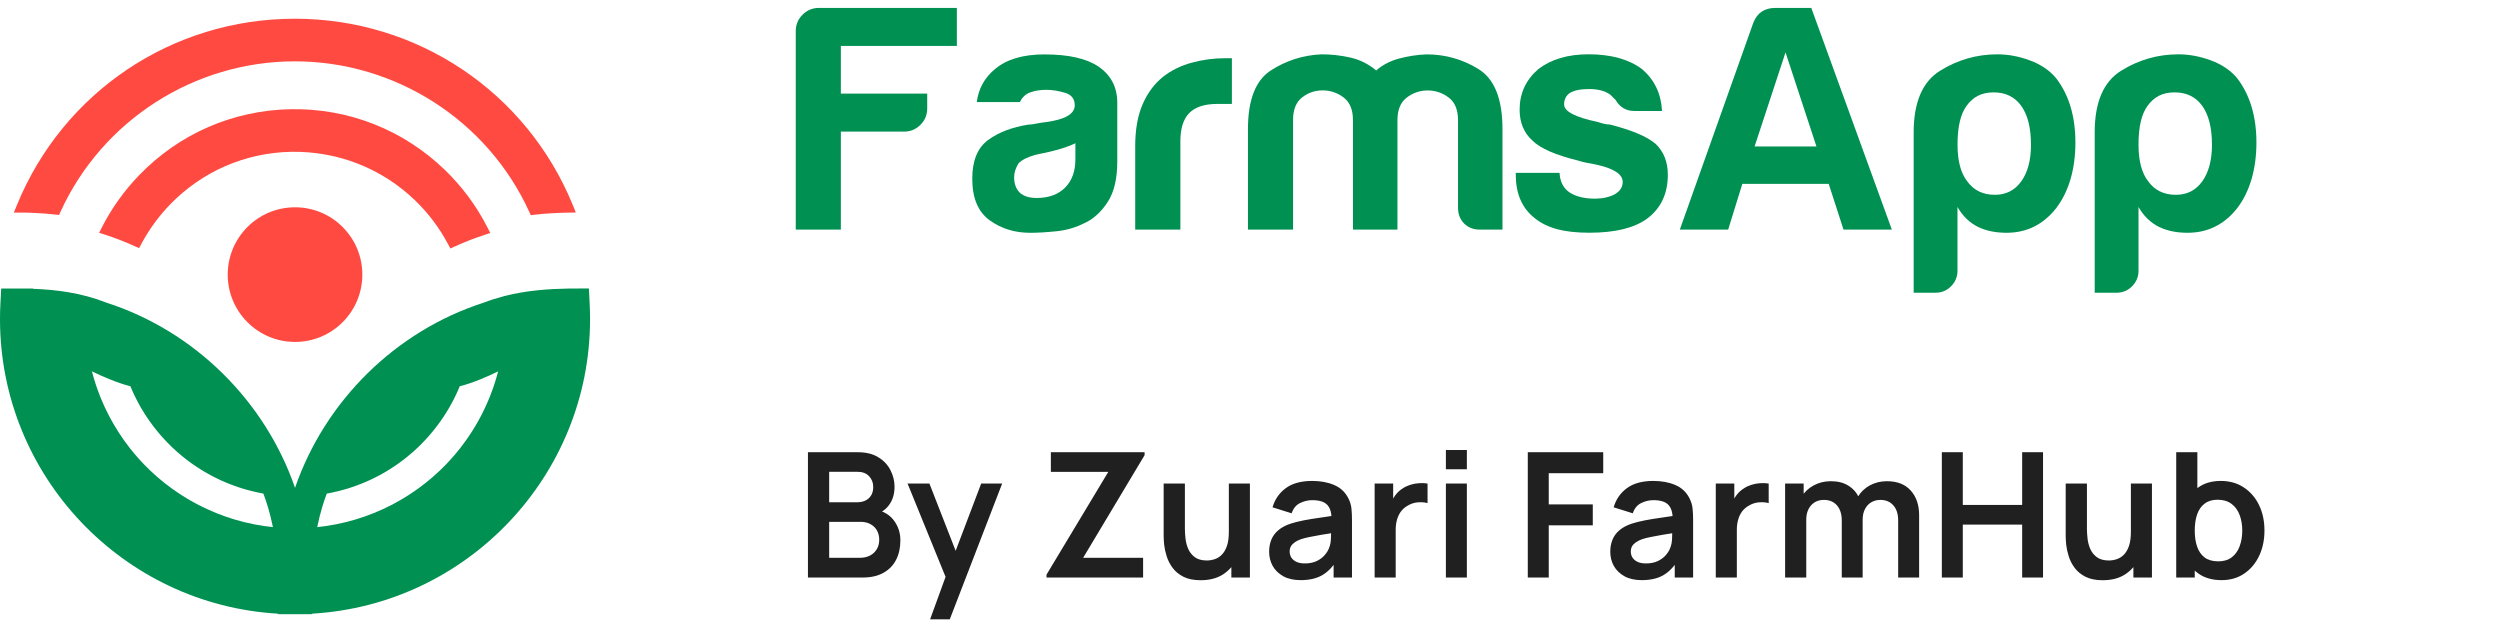 <svg width="158" height="40" viewBox="0 0 158 40" fill="none" xmlns="http://www.w3.org/2000/svg">
<path fill-rule="evenodd" clip-rule="evenodd" d="M18.646 13.101C20.995 13.101 22.9 15.005 22.9 17.355C22.9 19.705 20.995 21.61 18.646 21.61C16.297 21.61 14.392 19.705 14.392 17.355C14.392 15.005 16.297 13.101 18.646 13.101Z" fill="#FF4A42"/>
<path d="M2.09 13.113C2.555 13.131 3.035 13.165 3.524 13.22C6.21 7.361 12.066 3.537 18.635 3.537C25.203 3.537 31.067 7.366 33.751 13.232C34.501 13.145 35.221 13.111 35.891 13.098C33.04 6.123 26.265 1.523 18.635 1.523C11.004 1.523 4.231 6.122 1.38 13.095H2.09L2.09 13.113H2.09Z" fill="#FF4A42"/>
<path d="M33.545 13.598L33.442 13.374C30.803 7.605 24.991 3.877 18.635 3.877C12.28 3.877 6.475 7.6 3.834 13.362L3.731 13.586L3.486 13.558C3.027 13.506 2.553 13.471 2.079 13.453L1.732 13.441V13.435H0.875L1.066 12.967C3.993 5.808 10.889 1.183 18.635 1.183C26.381 1.183 33.279 5.81 36.206 12.97L36.393 13.429L35.898 13.439C35.1 13.454 34.431 13.495 33.791 13.57L33.546 13.599L33.545 13.598ZM18.635 3.197C25.174 3.197 31.161 6.985 33.957 12.867C34.404 12.821 34.869 12.79 35.383 12.772C32.461 6.128 25.94 1.863 18.635 1.863C11.331 1.863 4.82 6.121 1.894 12.756H2.451L2.45 12.789C2.742 12.805 3.033 12.828 3.319 12.856C6.117 6.98 12.102 3.197 18.635 3.197Z" fill="#FF4A42"/>
<path d="M18.383 7.241C14.826 7.305 11.507 8.75 9.036 11.311C8.107 12.273 7.341 13.351 6.749 14.509C7.396 14.718 8.028 14.964 8.642 15.242C9.131 14.328 9.747 13.475 10.486 12.709C12.583 10.536 15.4 9.309 18.42 9.254C18.49 9.254 18.559 9.253 18.628 9.253C21.571 9.253 24.349 10.373 26.473 12.421C27.344 13.262 28.061 14.221 28.614 15.26C29.227 14.981 29.858 14.735 30.503 14.525C29.839 13.22 28.956 12.019 27.871 10.972C25.31 8.502 21.939 7.176 18.384 7.241H18.383Z" fill="#FF4A42"/>
<path d="M28.462 15.702L28.312 15.42C27.769 14.398 27.07 13.472 26.235 12.666C24.132 10.637 21.352 9.55 18.424 9.594C15.496 9.647 12.763 10.837 10.729 12.945C10.023 13.677 9.421 14.504 8.94 15.403L8.791 15.683L8.501 15.553C7.89 15.276 7.264 15.034 6.643 14.833L6.264 14.711L6.446 14.355C7.057 13.158 7.847 12.055 8.791 11.075C11.325 8.45 14.729 6.968 18.377 6.902C22.017 6.836 25.478 8.194 28.106 10.728C29.207 11.79 30.115 13.016 30.805 14.372L30.985 14.726L30.608 14.85C29.983 15.054 29.36 15.297 28.754 15.572L28.463 15.704L28.462 15.702ZM18.627 8.913C21.655 8.913 24.525 10.072 26.707 12.177C27.517 12.959 28.207 13.848 28.76 14.823C29.173 14.644 29.592 14.48 30.015 14.331C29.384 13.181 28.584 12.134 27.633 11.217C25.137 8.808 21.848 7.512 18.388 7.581C14.922 7.642 11.688 9.051 9.28 11.546C8.475 12.381 7.788 13.31 7.236 14.314C7.658 14.461 8.078 14.625 8.494 14.805C8.977 13.958 9.563 13.175 10.241 12.473C12.4 10.234 15.303 8.971 18.413 8.915C18.485 8.914 18.556 8.913 18.628 8.913H18.627Z" fill="#FF4A42"/>
<path d="M37.292 20.169C37.292 19.846 37.283 19.516 37.267 19.189L37.218 18.232L36.198 18.234C36.116 18.234 36.033 18.234 35.951 18.236C34.732 18.258 33.343 18.339 31.908 18.703V18.7L31.847 18.72C31.421 18.83 30.993 18.964 30.563 19.13C25.002 20.921 20.541 25.337 18.646 30.831C16.753 25.338 12.292 20.921 6.727 19.128C5.142 18.502 3.541 18.307 2.091 18.253V18.235L1.033 18.234H0.075L0.026 19.189C0.008 19.516 0 19.846 0 20.169C0 30.08 7.783 38.216 17.557 38.783L17.555 38.815H17.716V38.817H18.496L18.646 38.816H18.796L19.577 38.817V38.815H19.732L19.73 38.783C29.507 38.219 37.292 30.082 37.292 20.169H37.292ZM16.808 33.259C16.77 33.255 16.731 33.25 16.693 33.245C16.268 33.182 15.849 33.1 15.438 32.999C15.424 32.995 15.409 32.99 15.395 32.987C15.207 32.94 15.022 32.89 14.838 32.835C14.793 32.822 14.75 32.807 14.706 32.793C14.553 32.745 14.4 32.697 14.249 32.644C14.194 32.625 14.141 32.604 14.086 32.584C13.947 32.534 13.809 32.482 13.673 32.427C13.615 32.403 13.556 32.378 13.498 32.353C13.367 32.299 13.238 32.243 13.11 32.184C13.05 32.157 12.99 32.128 12.931 32.1C12.806 32.041 12.682 31.98 12.559 31.916C12.5 31.886 12.441 31.855 12.383 31.824C12.261 31.759 12.141 31.692 12.022 31.624C11.964 31.591 11.908 31.558 11.851 31.524C11.732 31.453 11.615 31.381 11.498 31.306C11.444 31.271 11.39 31.237 11.336 31.201C11.219 31.124 11.104 31.044 10.988 30.964C10.938 30.928 10.888 30.894 10.839 30.858C10.721 30.772 10.605 30.684 10.491 30.594C10.447 30.56 10.402 30.527 10.359 30.492C10.237 30.395 10.119 30.296 10.001 30.194C9.966 30.165 9.931 30.136 9.897 30.106C9.765 29.99 9.635 29.871 9.507 29.749C9.49 29.733 9.472 29.717 9.455 29.7C9.014 29.277 8.604 28.824 8.226 28.345C8.202 28.314 8.179 28.282 8.155 28.252C8.057 28.125 7.96 27.997 7.866 27.866C7.832 27.818 7.8 27.768 7.766 27.72C7.685 27.605 7.606 27.489 7.529 27.37C7.491 27.312 7.455 27.253 7.418 27.194C7.349 27.084 7.28 26.973 7.213 26.86C7.174 26.794 7.137 26.728 7.1 26.662C7.039 26.554 6.979 26.445 6.92 26.335C6.882 26.264 6.845 26.191 6.809 26.119C6.755 26.012 6.702 25.904 6.651 25.796C6.615 25.72 6.58 25.642 6.545 25.565C6.497 25.459 6.451 25.352 6.407 25.244C6.373 25.163 6.339 25.082 6.307 25C6.265 24.893 6.226 24.787 6.186 24.679C6.155 24.593 6.124 24.508 6.095 24.422C6.059 24.317 6.026 24.21 5.992 24.103C5.964 24.013 5.935 23.924 5.91 23.834C5.879 23.728 5.852 23.623 5.824 23.517C5.82 23.501 5.816 23.486 5.812 23.47C6.48 23.796 7.391 24.193 8.242 24.413C8.247 24.424 8.252 24.434 8.256 24.445C8.297 24.544 8.339 24.642 8.382 24.74C8.408 24.796 8.433 24.852 8.459 24.907C8.506 25.006 8.554 25.104 8.604 25.202C8.628 25.251 8.653 25.302 8.679 25.351C8.749 25.486 8.823 25.619 8.898 25.751C8.915 25.78 8.932 25.808 8.949 25.836C9.018 25.954 9.09 26.072 9.164 26.187C9.199 26.241 9.234 26.293 9.269 26.346C9.324 26.428 9.379 26.51 9.436 26.59C9.476 26.648 9.517 26.705 9.559 26.761C9.613 26.836 9.669 26.91 9.725 26.983C9.769 27.04 9.813 27.096 9.858 27.152C9.916 27.226 9.976 27.297 10.036 27.369C10.081 27.421 10.124 27.475 10.17 27.527C10.245 27.614 10.323 27.699 10.402 27.782C10.461 27.847 10.521 27.91 10.582 27.973C10.66 28.053 10.738 28.133 10.819 28.211C10.871 28.262 10.926 28.312 10.979 28.361C11.043 28.421 11.108 28.481 11.174 28.54C11.232 28.591 11.291 28.642 11.35 28.691C11.414 28.746 11.479 28.8 11.545 28.854C11.605 28.903 11.666 28.952 11.727 29C11.795 29.053 11.864 29.104 11.933 29.156C11.994 29.201 12.055 29.247 12.117 29.292C12.199 29.349 12.281 29.405 12.364 29.46C12.456 29.522 12.549 29.583 12.643 29.642C12.73 29.697 12.818 29.752 12.906 29.805C12.972 29.845 13.04 29.882 13.107 29.919C13.182 29.961 13.257 30.003 13.333 30.044C13.403 30.082 13.474 30.119 13.546 30.155C13.621 30.193 13.696 30.23 13.772 30.267C13.845 30.301 13.917 30.336 13.99 30.369C14.068 30.404 14.148 30.438 14.227 30.472C14.299 30.502 14.37 30.533 14.444 30.563C14.537 30.6 14.631 30.635 14.726 30.67C14.826 30.707 14.927 30.743 15.029 30.778C15.136 30.814 15.242 30.849 15.35 30.882C15.423 30.904 15.497 30.924 15.57 30.945C15.657 30.969 15.745 30.994 15.833 31.016C15.911 31.036 15.988 31.054 16.065 31.072C16.153 31.093 16.24 31.112 16.328 31.131C16.406 31.147 16.484 31.163 16.562 31.178C16.59 31.183 16.617 31.187 16.644 31.192C16.814 31.638 17.058 32.367 17.248 33.313C17.101 33.297 16.956 33.278 16.812 33.258L16.808 33.259ZM31.468 23.518C31.439 23.624 31.412 23.73 31.382 23.834C31.356 23.925 31.328 24.014 31.3 24.104C31.266 24.21 31.233 24.317 31.197 24.423C31.167 24.509 31.137 24.594 31.105 24.68C31.067 24.787 31.026 24.894 30.985 25C30.952 25.083 30.919 25.163 30.885 25.245C30.84 25.353 30.794 25.46 30.747 25.566C30.712 25.643 30.677 25.721 30.64 25.797C30.59 25.906 30.537 26.013 30.483 26.119C30.446 26.192 30.409 26.264 30.372 26.336C30.313 26.446 30.253 26.555 30.192 26.663C30.154 26.729 30.117 26.795 30.078 26.861C30.012 26.974 29.944 27.085 29.874 27.195C29.837 27.253 29.8 27.314 29.762 27.371C29.685 27.49 29.606 27.606 29.526 27.721C29.492 27.769 29.459 27.818 29.425 27.866C29.331 27.997 29.234 28.125 29.136 28.252C29.113 28.283 29.09 28.315 29.066 28.345C28.688 28.825 28.277 29.278 27.837 29.701C27.82 29.717 27.802 29.733 27.784 29.75C27.657 29.872 27.527 29.991 27.394 30.107C27.361 30.137 27.325 30.166 27.291 30.195C27.173 30.296 27.054 30.396 26.933 30.493C26.889 30.528 26.845 30.561 26.801 30.595C26.687 30.685 26.571 30.773 26.453 30.858C26.404 30.895 26.354 30.929 26.303 30.965C26.189 31.045 26.073 31.125 25.955 31.202C25.902 31.238 25.847 31.272 25.793 31.307C25.677 31.381 25.559 31.454 25.441 31.525C25.384 31.559 25.327 31.591 25.27 31.624C25.151 31.693 25.03 31.759 24.909 31.824C24.85 31.856 24.792 31.887 24.733 31.917C24.61 31.981 24.486 32.042 24.36 32.101C24.301 32.129 24.242 32.158 24.182 32.185C24.054 32.243 23.924 32.299 23.794 32.354C23.735 32.379 23.678 32.404 23.618 32.428C23.482 32.483 23.343 32.534 23.205 32.585C23.151 32.604 23.097 32.626 23.042 32.645C22.892 32.697 22.739 32.746 22.586 32.794C22.541 32.808 22.498 32.822 22.454 32.836C22.27 32.89 22.084 32.941 21.897 32.988C21.882 32.991 21.868 32.996 21.853 32.999C21.443 33.101 21.024 33.183 20.598 33.245C20.561 33.251 20.522 33.255 20.484 33.26C20.339 33.28 20.194 33.3 20.048 33.315C20.239 32.371 20.482 31.641 20.652 31.194C20.679 31.189 20.706 31.185 20.733 31.18C20.812 31.165 20.89 31.15 20.968 31.133C21.056 31.115 21.143 31.095 21.23 31.075C21.308 31.057 21.386 31.039 21.462 31.019C21.55 30.996 21.639 30.972 21.726 30.947C21.799 30.927 21.873 30.907 21.945 30.885C22.053 30.852 22.16 30.816 22.266 30.78C22.368 30.746 22.47 30.709 22.57 30.672C22.665 30.638 22.759 30.602 22.852 30.565C22.925 30.537 22.996 30.505 23.069 30.474C23.148 30.44 23.227 30.407 23.306 30.371C23.379 30.338 23.451 30.304 23.524 30.269C23.599 30.233 23.675 30.196 23.75 30.157C23.822 30.121 23.892 30.085 23.963 30.047C24.039 30.007 24.114 29.965 24.189 29.922C24.255 29.884 24.323 29.847 24.389 29.808C24.478 29.755 24.565 29.7 24.653 29.645C24.746 29.585 24.839 29.524 24.932 29.463C25.015 29.407 25.097 29.352 25.178 29.294C25.24 29.25 25.301 29.204 25.363 29.158C25.432 29.107 25.5 29.055 25.569 29.003C25.63 28.955 25.691 28.906 25.751 28.856C25.817 28.803 25.882 28.749 25.946 28.693C26.005 28.643 26.064 28.593 26.121 28.542C26.187 28.484 26.251 28.424 26.316 28.363C26.37 28.313 26.424 28.264 26.477 28.214C26.558 28.136 26.636 28.056 26.714 27.975C26.775 27.913 26.835 27.849 26.894 27.785C26.972 27.7 27.05 27.616 27.126 27.529C27.171 27.477 27.215 27.424 27.259 27.371C27.32 27.299 27.38 27.228 27.438 27.155C27.482 27.099 27.527 27.042 27.57 26.985C27.626 26.912 27.682 26.838 27.737 26.764C27.778 26.707 27.82 26.65 27.86 26.593C27.917 26.512 27.972 26.431 28.026 26.348C28.062 26.296 28.097 26.243 28.132 26.189C28.206 26.073 28.277 25.957 28.347 25.838C28.364 25.81 28.381 25.781 28.397 25.753C28.473 25.622 28.546 25.488 28.617 25.354C28.643 25.304 28.667 25.254 28.692 25.204C28.741 25.107 28.79 25.009 28.837 24.909C28.863 24.854 28.888 24.798 28.913 24.742C28.957 24.645 29 24.546 29.04 24.448C29.044 24.437 29.049 24.426 29.053 24.415C29.905 24.196 30.816 23.798 31.484 23.472C31.48 23.488 31.476 23.504 31.472 23.519L31.468 23.518Z" fill="#009152"/>
<path d="M50.292 14.509V1.967C50.292 1.56 50.435 1.214 50.721 0.929C51.007 0.643 51.352 0.5 51.759 0.5H60.473V2.902H53.142V5.917H58.6V6.852C58.6 7.26 58.457 7.605 58.171 7.89C57.885 8.176 57.54 8.319 57.133 8.319H53.142V14.509H50.292Z" fill="#009152"/>
<path d="M68.614 14.062C68.045 14.362 67.44 14.543 66.802 14.612C66.164 14.678 65.6 14.714 65.112 14.714C64.135 14.714 63.278 14.45 62.547 13.921C61.814 13.393 61.447 12.517 61.447 11.295C61.447 10.155 61.781 9.34 62.445 8.852C63.109 8.364 63.957 8.038 64.99 7.876C65.126 7.876 65.288 7.855 65.478 7.814C65.669 7.774 65.885 7.74 66.131 7.712C67.326 7.55 67.924 7.198 67.924 6.652C67.924 6.245 67.714 5.981 67.293 5.859C66.871 5.738 66.486 5.676 66.133 5.676C65.752 5.676 65.414 5.731 65.114 5.838C64.814 5.948 64.597 6.15 64.462 6.45H61.733C61.84 5.609 62.221 4.917 62.874 4.374C63.607 3.75 64.652 3.438 66.009 3.438C67.528 3.438 68.669 3.695 69.431 4.212C70.219 4.755 70.612 5.514 70.612 6.493V10.197C70.612 11.283 70.414 12.131 70.021 12.743C69.628 13.355 69.159 13.795 68.616 14.067L68.614 14.062ZM67.962 9.055C67.581 9.245 67.052 9.421 66.374 9.583L65.438 9.786C64.95 9.921 64.595 10.098 64.378 10.314C64.188 10.614 64.093 10.912 64.093 11.209C64.093 11.617 64.214 11.943 64.459 12.186C64.704 12.402 65.057 12.512 65.519 12.512C66.278 12.512 66.876 12.295 67.312 11.859C67.747 11.424 67.964 10.829 67.964 10.067V9.048L67.962 9.055Z" fill="#009152"/>
<path d="M71.745 14.509V9.257C71.745 8.198 71.9 7.309 72.214 6.59C72.526 5.871 72.955 5.295 73.498 4.859C74.012 4.452 74.617 4.155 75.309 3.964C76.002 3.774 76.714 3.678 77.448 3.678H77.855V6.569H76.919C76.131 6.569 75.548 6.759 75.169 7.138C74.788 7.519 74.6 8.117 74.6 8.931V14.509H71.75H71.745Z" fill="#009152"/>
<path d="M88.316 14.509H85.507V7.586C85.507 6.933 85.309 6.46 84.916 6.16C84.523 5.862 84.081 5.712 83.593 5.712C83.104 5.712 82.669 5.862 82.29 6.16C81.909 6.46 81.721 6.933 81.721 7.586V14.509H78.871V8.157C78.871 6.312 79.352 5.076 80.316 4.452C81.281 3.829 82.345 3.488 83.514 3.433C84.138 3.433 84.75 3.502 85.347 3.638C85.945 3.774 86.488 4.045 86.976 4.452C87.383 4.1 87.864 3.848 88.421 3.7C88.978 3.55 89.554 3.462 90.152 3.436C91.347 3.436 92.445 3.748 93.45 4.371C94.454 4.995 94.957 6.26 94.957 8.16V14.512H93.531C93.124 14.512 92.79 14.383 92.533 14.126C92.276 13.869 92.147 13.536 92.147 13.129V7.59C92.147 6.938 91.95 6.464 91.557 6.164C91.164 5.867 90.721 5.717 90.233 5.717C89.745 5.717 89.302 5.867 88.909 6.164C88.516 6.464 88.319 6.938 88.319 7.59V14.514L88.316 14.509Z" fill="#009152"/>
<path d="M95.795 10.926H98.564C98.59 11.469 98.795 11.876 99.176 12.148C99.583 12.419 100.126 12.555 100.804 12.555C101.292 12.555 101.714 12.459 102.066 12.269C102.392 12.079 102.554 11.821 102.554 11.495C102.554 11.007 101.985 10.64 100.845 10.395C100.357 10.314 99.99 10.233 99.745 10.15C98.307 9.798 97.342 9.376 96.854 8.888C96.311 8.4 96.04 7.748 96.04 6.933C96.04 5.902 96.433 5.048 97.221 4.367C98.035 3.743 99.095 3.431 100.397 3.431C101.809 3.431 102.935 3.743 103.778 4.367C104.566 5.045 104.985 5.928 105.04 7.014H103.29C102.773 7.014 102.38 6.783 102.109 6.321C101.999 6.214 101.892 6.105 101.783 5.995C101.457 5.75 101.009 5.628 100.44 5.628C99.871 5.628 99.49 5.709 99.219 5.874C98.973 6.036 98.852 6.281 98.852 6.607C98.852 7.043 99.557 7.407 100.968 7.707C101.13 7.762 101.273 7.802 101.397 7.828C101.518 7.855 101.635 7.869 101.742 7.869C103.128 8.221 104.09 8.628 104.633 9.09C105.147 9.578 105.407 10.231 105.407 11.045C105.407 12.24 104.971 13.162 104.104 13.814C103.29 14.412 102.068 14.709 100.44 14.709C98.811 14.709 97.737 14.398 96.978 13.774C96.19 13.15 95.797 12.24 95.797 11.045V10.924L95.795 10.926Z" fill="#009152"/>
<path d="M112.193 0.502H114.474L119.564 14.509H116.509L115.574 11.619H110.116L109.221 14.509H106.166L110.809 1.438C111.054 0.814 111.514 0.502 112.195 0.502H112.193ZM112.845 3.312L110.89 9.257H114.8L112.845 3.312Z" fill="#009152"/>
<path d="M123.713 17.117C123.713 17.495 123.578 17.821 123.306 18.093C123.035 18.364 122.709 18.5 122.33 18.5H120.944V8.36C120.944 6.46 121.501 5.162 122.613 4.471C123.725 3.779 124.935 3.433 126.237 3.433C126.916 3.433 127.601 3.562 128.294 3.819C128.987 4.076 129.537 4.45 129.944 4.938C130.759 5.998 131.166 7.355 131.166 9.01C131.166 10.664 130.759 12.105 129.944 13.164C129.13 14.195 128.085 14.712 126.809 14.712C126.13 14.712 125.532 14.591 125.016 14.345C124.473 14.074 124.037 13.652 123.713 13.083V17.114V17.117ZM128.356 9.136C128.356 8.076 128.151 7.262 127.744 6.693C127.337 6.124 126.754 5.838 125.994 5.838C125.235 5.838 124.692 6.124 124.285 6.693C123.904 7.21 123.716 8.024 123.716 9.136C123.716 10.167 123.921 10.941 124.328 11.457C124.735 12.026 125.318 12.312 126.078 12.312C126.782 12.312 127.34 12.026 127.747 11.457C128.154 10.888 128.359 10.114 128.359 9.136H128.356Z" fill="#009152"/>
<path d="M135.154 17.117C135.154 17.495 135.018 17.821 134.747 18.093C134.475 18.364 134.149 18.5 133.771 18.5H132.385V8.36C132.385 6.46 132.942 5.162 134.054 4.471C135.166 3.779 136.375 3.433 137.678 3.433C138.356 3.433 139.042 3.562 139.735 3.819C140.428 4.076 140.978 4.45 141.385 4.938C142.199 5.998 142.606 7.355 142.606 9.01C142.606 10.664 142.199 12.105 141.385 13.164C140.571 14.195 139.525 14.712 138.249 14.712C137.571 14.712 136.973 14.591 136.456 14.345C135.914 14.074 135.478 13.652 135.154 13.083V17.114V17.117ZM139.795 9.136C139.795 8.076 139.59 7.262 139.183 6.693C138.775 6.124 138.192 5.838 137.433 5.838C136.673 5.838 136.13 6.124 135.723 6.693C135.342 7.21 135.154 8.024 135.154 9.136C135.154 10.167 135.359 10.941 135.766 11.457C136.173 12.026 136.756 12.312 137.516 12.312C138.221 12.312 138.778 12.026 139.185 11.457C139.592 10.888 139.797 10.114 139.797 9.136H139.795Z" fill="#009152"/>
<path d="M51.062 36.5V28.58H54.203C54.738 28.58 55.176 28.688 55.517 28.904C55.862 29.117 56.117 29.39 56.282 29.724C56.451 30.058 56.535 30.402 56.535 30.758C56.535 31.194 56.431 31.565 56.221 31.869C56.016 32.173 55.736 32.379 55.38 32.485V32.21C55.879 32.324 56.256 32.56 56.513 32.919C56.773 33.279 56.904 33.688 56.904 34.146C56.904 34.615 56.814 35.026 56.634 35.378C56.454 35.73 56.187 36.005 55.831 36.203C55.479 36.401 55.043 36.5 54.522 36.5H51.062ZM52.404 35.252H54.357C54.588 35.252 54.795 35.206 54.978 35.114C55.162 35.019 55.305 34.887 55.407 34.718C55.514 34.546 55.567 34.342 55.567 34.108C55.567 33.895 55.521 33.704 55.429 33.535C55.338 33.367 55.204 33.233 55.028 33.134C54.852 33.031 54.641 32.98 54.395 32.98H52.404V35.252ZM52.404 31.742H54.187C54.377 31.742 54.548 31.706 54.698 31.633C54.848 31.559 54.968 31.451 55.056 31.308C55.144 31.165 55.188 30.989 55.188 30.78C55.188 30.505 55.099 30.276 54.923 30.093C54.748 29.909 54.502 29.817 54.187 29.817H52.404V31.742ZM58.783 39.14L59.927 35.999L59.949 36.923L57.358 30.56H58.739L60.576 35.268H60.224L62.011 30.56H63.337L60.026 39.14H58.783ZM66.139 36.5V36.319L70.044 29.823H66.414V28.58H72.338V28.767L68.455 35.252H72.244V36.5H66.139ZM75.881 36.67C75.441 36.67 75.078 36.597 74.792 36.45C74.506 36.304 74.278 36.117 74.11 35.889C73.941 35.662 73.817 35.42 73.736 35.163C73.655 34.907 73.602 34.665 73.576 34.438C73.554 34.206 73.543 34.02 73.543 33.877V30.56H74.885V33.42C74.885 33.603 74.898 33.81 74.924 34.041C74.95 34.269 75.008 34.489 75.1 34.702C75.195 34.91 75.335 35.083 75.518 35.218C75.705 35.354 75.956 35.422 76.271 35.422C76.44 35.422 76.607 35.395 76.772 35.34C76.937 35.285 77.085 35.191 77.217 35.059C77.353 34.923 77.461 34.738 77.542 34.504C77.623 34.269 77.663 33.972 77.663 33.612L78.449 33.948C78.449 34.454 78.35 34.912 78.152 35.323C77.958 35.734 77.67 36.062 77.289 36.307C76.907 36.55 76.438 36.67 75.881 36.67ZM77.822 36.5V34.657H77.663V30.56H78.994V36.5H77.822ZM82.2 36.665C81.771 36.665 81.408 36.584 81.111 36.423C80.814 36.258 80.588 36.04 80.434 35.769C80.284 35.497 80.209 35.198 80.209 34.872C80.209 34.586 80.257 34.329 80.352 34.102C80.447 33.871 80.594 33.673 80.792 33.508C80.99 33.339 81.247 33.202 81.562 33.096C81.8 33.019 82.079 32.949 82.398 32.886C82.721 32.824 83.069 32.767 83.443 32.716C83.821 32.661 84.215 32.602 84.626 32.54L84.153 32.809C84.156 32.399 84.064 32.096 83.877 31.902C83.691 31.708 83.375 31.61 82.931 31.61C82.664 31.61 82.405 31.673 82.156 31.797C81.907 31.922 81.733 32.137 81.633 32.441L80.424 32.062C80.57 31.559 80.849 31.156 81.26 30.852C81.674 30.547 82.231 30.395 82.931 30.395C83.46 30.395 83.923 30.481 84.323 30.654C84.726 30.826 85.025 31.108 85.219 31.5C85.326 31.709 85.39 31.924 85.412 32.144C85.434 32.36 85.445 32.597 85.445 32.853V36.5H84.284V35.213L84.477 35.422C84.209 35.851 83.896 36.166 83.537 36.368C83.181 36.566 82.735 36.665 82.2 36.665ZM82.464 35.609C82.765 35.609 83.021 35.556 83.234 35.45C83.447 35.343 83.615 35.213 83.74 35.059C83.868 34.905 83.954 34.76 83.999 34.624C84.068 34.456 84.107 34.263 84.114 34.047C84.125 33.827 84.13 33.649 84.13 33.514L84.537 33.635C84.138 33.697 83.795 33.752 83.509 33.8C83.223 33.847 82.977 33.893 82.772 33.937C82.567 33.977 82.385 34.023 82.228 34.075C82.073 34.13 81.943 34.194 81.837 34.267C81.731 34.34 81.648 34.425 81.59 34.52C81.534 34.615 81.507 34.727 81.507 34.855C81.507 35.002 81.544 35.132 81.617 35.246C81.69 35.356 81.797 35.444 81.936 35.51C82.079 35.576 82.255 35.609 82.464 35.609ZM86.877 36.5V30.56H88.048V32.007L87.905 31.82C87.979 31.622 88.076 31.442 88.197 31.28C88.322 31.116 88.47 30.98 88.642 30.873C88.789 30.774 88.95 30.698 89.126 30.642C89.306 30.584 89.489 30.549 89.676 30.538C89.863 30.523 90.045 30.531 90.221 30.56V31.797C90.045 31.746 89.841 31.73 89.61 31.748C89.383 31.766 89.178 31.831 88.994 31.941C88.811 32.039 88.661 32.166 88.543 32.32C88.43 32.474 88.345 32.65 88.29 32.848C88.235 33.042 88.208 33.253 88.208 33.48V36.5H86.877ZM91.38 29.658V28.442H92.706V29.658H91.38ZM91.38 36.5V30.56H92.706V36.5H91.38ZM96.556 36.5V28.58H101.324V29.905H97.881V31.88H100.664V33.2H97.881V36.5H96.556ZM103.76 36.665C103.331 36.665 102.968 36.584 102.671 36.423C102.374 36.258 102.148 36.04 101.994 35.769C101.844 35.497 101.769 35.198 101.769 34.872C101.769 34.586 101.816 34.329 101.912 34.102C102.007 33.871 102.154 33.673 102.352 33.508C102.55 33.339 102.806 33.202 103.122 33.096C103.36 33.019 103.639 32.949 103.958 32.886C104.28 32.824 104.629 32.767 105.003 32.716C105.38 32.661 105.774 32.602 106.185 32.54L105.712 32.809C105.716 32.399 105.624 32.096 105.437 31.902C105.25 31.708 104.935 31.61 104.491 31.61C104.223 31.61 103.965 31.673 103.716 31.797C103.466 31.922 103.292 32.137 103.193 32.441L101.983 32.062C102.13 31.559 102.408 31.156 102.819 30.852C103.233 30.547 103.791 30.395 104.491 30.395C105.019 30.395 105.483 30.481 105.883 30.654C106.286 30.826 106.585 31.108 106.779 31.5C106.885 31.709 106.95 31.924 106.972 32.144C106.994 32.36 107.005 32.597 107.005 32.853V36.5H105.844V35.213L106.037 35.422C105.769 35.851 105.455 36.166 105.096 36.368C104.74 36.566 104.295 36.665 103.76 36.665ZM104.024 35.609C104.324 35.609 104.581 35.556 104.794 35.45C105.006 35.343 105.175 35.213 105.3 35.059C105.428 34.905 105.514 34.76 105.558 34.624C105.628 34.456 105.666 34.263 105.674 34.047C105.685 33.827 105.69 33.649 105.69 33.514L106.097 33.635C105.697 33.697 105.355 33.752 105.069 33.8C104.783 33.847 104.537 33.893 104.332 33.937C104.126 33.977 103.945 34.023 103.787 34.075C103.633 34.13 103.503 34.194 103.397 34.267C103.29 34.34 103.208 34.425 103.149 34.52C103.094 34.615 103.067 34.727 103.067 34.855C103.067 35.002 103.103 35.132 103.177 35.246C103.25 35.356 103.356 35.444 103.496 35.51C103.639 35.576 103.815 35.609 104.024 35.609ZM108.437 36.5V30.56H109.608V32.007L109.465 31.82C109.538 31.622 109.636 31.442 109.757 31.28C109.881 31.116 110.03 30.98 110.202 30.873C110.349 30.774 110.51 30.698 110.686 30.642C110.866 30.584 111.049 30.549 111.236 30.538C111.423 30.523 111.605 30.531 111.781 30.56V31.797C111.605 31.746 111.401 31.73 111.17 31.748C110.943 31.766 110.737 31.831 110.554 31.941C110.371 32.039 110.22 32.166 110.103 32.32C109.989 32.474 109.905 32.65 109.85 32.848C109.795 33.042 109.768 33.253 109.768 33.48V36.5H108.437ZM119.964 36.5V32.892C119.964 32.485 119.863 32.168 119.661 31.941C119.459 31.709 119.186 31.594 118.842 31.594C118.629 31.594 118.438 31.643 118.27 31.742C118.101 31.838 117.967 31.981 117.868 32.172C117.769 32.358 117.72 32.582 117.72 32.843L117.131 32.496C117.127 32.085 117.219 31.724 117.406 31.413C117.597 31.097 117.853 30.852 118.176 30.675C118.499 30.5 118.858 30.412 119.254 30.412C119.91 30.412 120.413 30.61 120.761 31.006C121.113 31.398 121.289 31.915 121.289 32.556V36.5H119.964ZM112.819 36.5V30.56H113.991V32.403H114.156V36.5H112.819ZM116.4 36.5V32.908C116.4 32.494 116.299 32.172 116.097 31.941C115.895 31.709 115.62 31.594 115.272 31.594C114.935 31.594 114.663 31.709 114.458 31.941C114.256 32.172 114.156 32.472 114.156 32.843L113.562 32.447C113.562 32.062 113.657 31.715 113.848 31.407C114.038 31.099 114.295 30.857 114.618 30.681C114.944 30.501 115.309 30.412 115.712 30.412C116.156 30.412 116.526 30.507 116.823 30.698C117.124 30.884 117.347 31.141 117.494 31.468C117.644 31.79 117.72 32.155 117.72 32.562V36.5H116.4ZM122.724 36.5V28.58H124.049V31.913H127.8V28.58H129.12V36.5H127.8V33.156H124.049V36.5H122.724ZM132.89 36.67C132.45 36.67 132.087 36.597 131.801 36.45C131.515 36.304 131.287 36.117 131.119 35.889C130.95 35.662 130.825 35.42 130.745 35.163C130.664 34.907 130.611 34.665 130.585 34.438C130.563 34.206 130.552 34.02 130.552 33.877V30.56H131.894V33.42C131.894 33.603 131.907 33.81 131.933 34.041C131.958 34.269 132.017 34.489 132.109 34.702C132.204 34.91 132.343 35.083 132.527 35.218C132.714 35.354 132.965 35.422 133.28 35.422C133.449 35.422 133.616 35.395 133.781 35.34C133.946 35.285 134.094 35.191 134.226 35.059C134.362 34.923 134.47 34.738 134.551 34.504C134.631 34.269 134.672 33.972 134.672 33.612L135.458 33.948C135.458 34.454 135.359 34.912 135.161 35.323C134.967 35.734 134.679 36.062 134.298 36.307C133.916 36.55 133.447 36.67 132.89 36.67ZM134.831 36.5V34.657H134.672V30.56H136.003V36.5H134.831ZM140.402 36.665C139.823 36.665 139.337 36.528 138.945 36.252C138.552 35.977 138.257 35.603 138.059 35.13C137.861 34.654 137.762 34.12 137.762 33.53C137.762 32.932 137.861 32.397 138.059 31.924C138.257 31.451 138.547 31.079 138.928 30.808C139.313 30.532 139.788 30.395 140.353 30.395C140.914 30.395 141.4 30.532 141.81 30.808C142.225 31.079 142.545 31.451 142.773 31.924C143 32.393 143.114 32.929 143.114 33.53C143.114 34.124 143.002 34.657 142.778 35.13C142.555 35.603 142.239 35.977 141.832 36.252C141.425 36.528 140.949 36.665 140.402 36.665ZM137.537 36.5V28.58H138.873V32.331H138.708V36.5H137.537ZM140.199 35.477C140.543 35.477 140.828 35.391 141.051 35.218C141.275 35.046 141.44 34.813 141.546 34.52C141.656 34.223 141.711 33.893 141.711 33.53C141.711 33.171 141.656 32.844 141.546 32.551C141.436 32.254 141.266 32.019 141.035 31.847C140.804 31.671 140.51 31.583 140.155 31.583C139.817 31.583 139.542 31.666 139.33 31.831C139.117 31.992 138.959 32.219 138.857 32.513C138.758 32.802 138.708 33.141 138.708 33.53C138.708 33.915 138.758 34.254 138.857 34.547C138.959 34.841 139.119 35.07 139.335 35.235C139.555 35.396 139.843 35.477 140.199 35.477Z" fill="#202020"/>
</svg>
